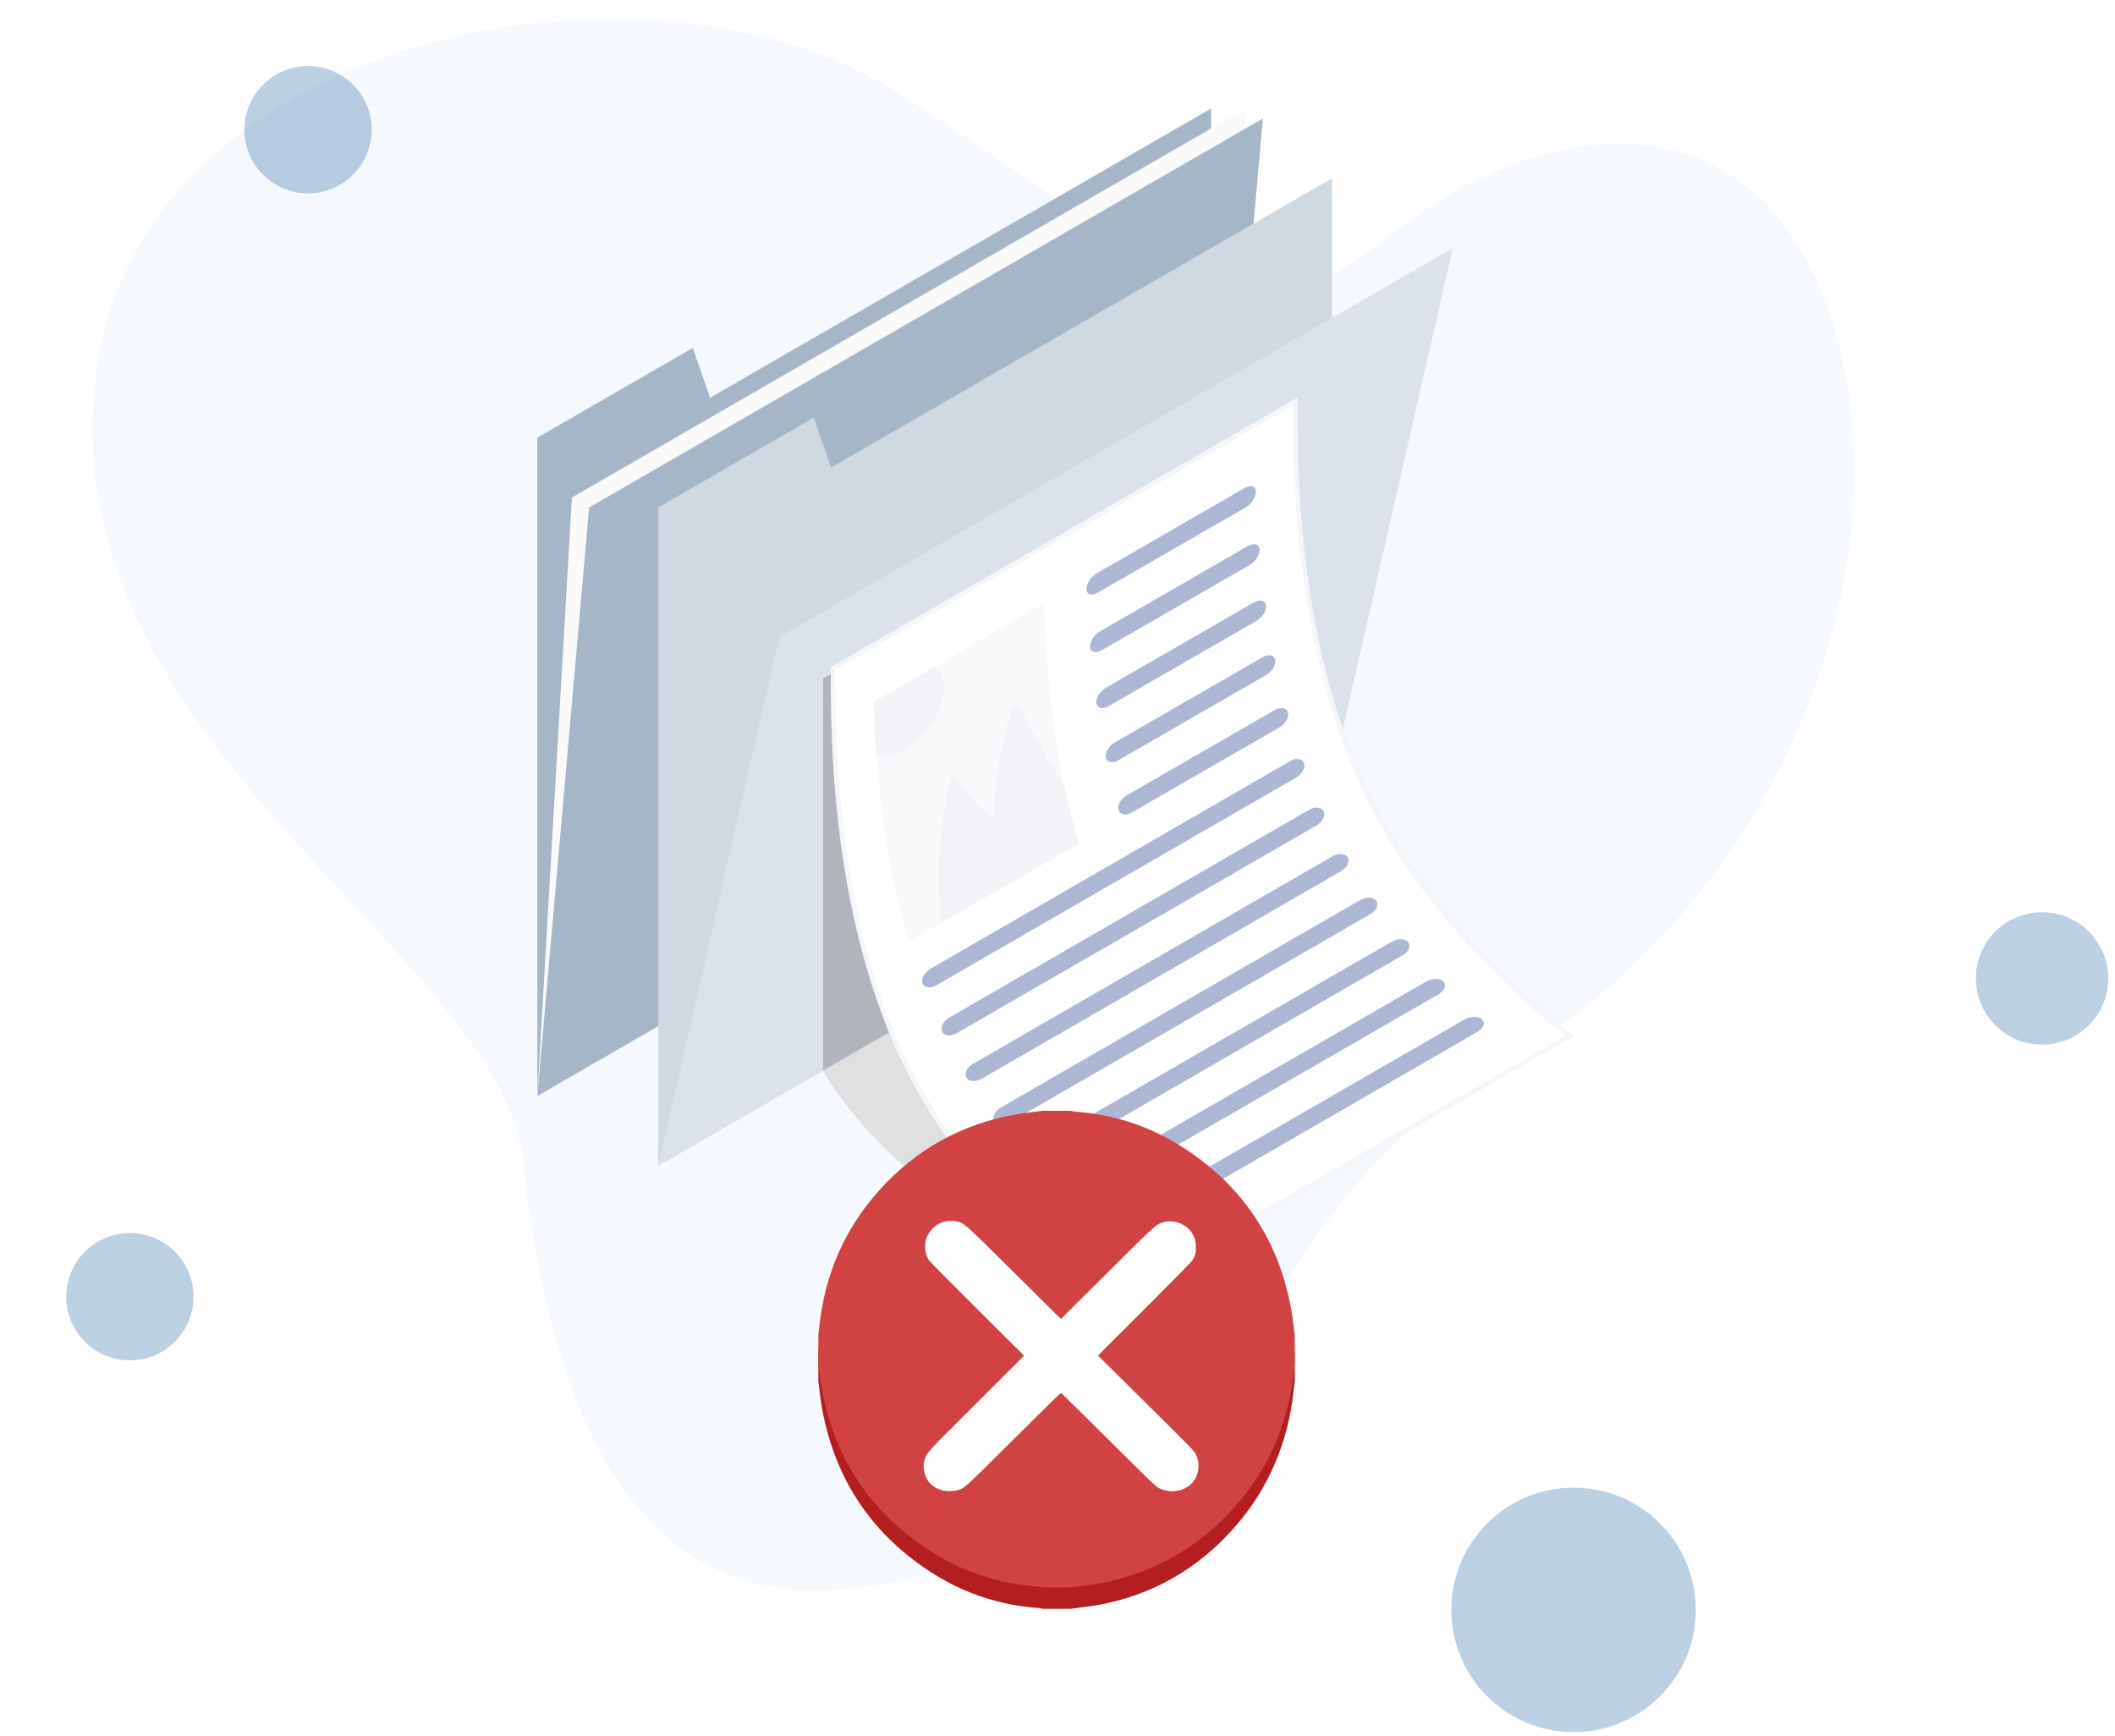 <svg width="212" height="174" viewBox="0 0 212 174" fill="none" xmlns="http://www.w3.org/2000/svg">
<g clip-path="url(#clip0_2061_29149)">
<path opacity="0.9" d="M9.95 35.559C15.858 2.759 65.641 -6.179 89.952 9.265C114.263 24.709 123.867 36.206 138.773 24.018C153.68 11.831 175.848 8.076 183.58 32.059C191.312 56.042 179.194 90.092 149.936 107.044C120.678 123.996 128.756 154.083 85.398 159.194C61.759 161.978 54.665 137.566 52.437 116.399C50.209 95.232 3.122 73.627 9.95 35.559Z" fill="#74A4D1" fill-opacity="0.08"/>
<path d="M157.728 173.618C164.494 173.618 169.979 168.134 169.979 161.368C169.979 154.602 164.494 149.117 157.728 149.117C150.962 149.117 145.478 154.602 145.478 161.368C145.478 168.134 150.962 173.618 157.728 173.618Z" fill="#1E62A1" fill-opacity="0.3"/>
<path d="M204.688 104.709C208.353 104.709 211.324 101.738 211.324 98.073C211.324 94.408 208.353 91.438 204.688 91.438C201.024 91.438 198.053 94.408 198.053 98.073C198.053 101.738 201.024 104.709 204.688 104.709Z" fill="#1E62A1" fill-opacity="0.3"/>
<path d="M30.877 19.381C34.401 19.381 37.257 16.524 37.257 13C37.257 9.476 34.401 6.62 30.877 6.62C27.353 6.62 24.496 9.476 24.496 13C24.496 16.524 27.353 19.381 30.877 19.381Z" fill="#1E62A1" fill-opacity="0.3"/>
<path d="M13.018 136.356C16.542 136.356 19.398 133.5 19.398 129.976C19.398 126.452 16.542 123.595 13.018 123.595C9.494 123.595 6.637 126.452 6.637 129.976C6.637 133.5 9.494 136.356 13.018 136.356Z" fill="#1E62A1" fill-opacity="0.3"/>
<path d="M53.862 43.869V109.848L121.388 70.859V10.882L71.176 39.871L69.446 34.871L53.862 43.869Z" fill="#DCE2EB"/>
<path opacity="0.5" d="M53.862 43.869V109.848L121.388 70.859V10.882L71.176 39.871L69.446 34.871L53.862 43.869Z" fill="#718BA9"/>
<path d="M53.862 109.848L57.323 49.867L124.849 10.882L121.388 70.859L53.862 109.848Z" fill="#FAFAFA"/>
<path d="M53.862 109.848L59.054 50.868L126.58 11.88L121.388 70.859L53.862 109.848Z" fill="#DCE2EB"/>
<path opacity="0.5" d="M53.862 109.848L59.054 50.868L126.58 11.88L121.388 70.859L53.862 109.848Z" fill="#718BA9"/>
<path d="M110.984 130.84C98.861 123.841 87.617 116.233 82.485 107.307L98.085 98.301L110.984 130.84Z" fill="#E0E0E0"/>
<path d="M65.981 50.868V116.843L133.506 77.858V17.881L83.294 46.87L81.564 41.87L65.981 50.868Z" fill="#DCE2EB"/>
<path opacity="0.2" d="M65.981 50.868V116.843L133.506 77.858V17.881L83.294 46.87L81.564 41.87L65.981 50.868Z" fill="#9DB4C1"/>
<path d="M65.981 116.842L78.099 63.865L145.624 24.876L133.506 77.858L65.981 116.842Z" fill="#DCE2EB"/>
<path d="M82.502 68.012V107.307L98.085 98.309V59.018L82.502 68.012Z" fill="#DCE2EB"/>
<path opacity="0.2" d="M82.502 68.012V107.307L98.085 98.309V59.018L82.502 68.012Z" fill="black"/>
<path d="M111.013 130.585C109.688 129.596 96.909 119.83 90.413 105.862C83.499 91.012 83.508 73.689 83.508 67.172V66.968L129.832 40.225C129.832 46.802 129.832 64.15 136.776 79.052C143.122 92.692 155.411 102.333 157.359 103.808L111.013 130.585Z" fill="white"/>
<path d="M129.619 40.609C129.619 47.463 129.751 64.478 136.584 79.158C142.717 92.329 154.379 101.8 156.975 103.799L111.026 130.329C109.232 128.978 96.934 119.374 90.609 105.79C83.704 90.982 83.704 73.694 83.704 67.185V67.104L129.602 40.605M130.028 39.867L83.278 66.861C83.278 72.995 83.15 90.816 90.204 105.969C97.147 120.841 110.983 130.84 110.983 130.84L157.747 103.842C157.747 103.842 143.894 93.842 136.972 78.971C129.913 63.818 130.045 45.996 130.045 39.863L130.028 39.867Z" fill="#DCE2EB"/>
<path opacity="0.7" d="M129.619 40.609C129.619 47.463 129.751 64.478 136.584 79.158C142.717 92.329 154.379 101.8 156.975 103.799L111.026 130.329C109.232 128.978 96.934 119.374 90.609 105.79C83.704 90.982 83.704 73.694 83.704 67.185V67.104L129.602 40.605M130.028 39.867L83.278 66.861C83.278 72.995 83.15 90.816 90.204 105.969C97.147 120.841 110.983 130.84 110.983 130.84L157.747 103.842C157.747 103.842 143.894 93.842 136.972 78.971C129.913 63.818 130.045 45.996 130.045 39.863L130.028 39.867Z" fill="white"/>
<path d="M124.755 48.92L109.973 57.445C109.677 57.608 109.425 57.84 109.238 58.121C109.051 58.403 108.935 58.725 108.899 59.061C108.92 59.602 109.436 59.755 110.046 59.402L124.832 50.877C125.124 50.715 125.374 50.487 125.56 50.209C125.746 49.932 125.863 49.614 125.902 49.283C125.876 48.72 125.369 48.567 124.755 48.92Z" fill="#ACB7D6"/>
<path d="M125.071 54.739L110.289 63.264C109.996 63.421 109.749 63.65 109.568 63.928C109.388 64.207 109.281 64.527 109.257 64.858C109.304 65.382 109.841 65.523 110.451 65.169L125.237 56.644C125.528 56.487 125.774 56.259 125.953 55.981C126.131 55.703 126.235 55.384 126.256 55.054C126.213 54.526 125.685 54.398 125.071 54.739Z" fill="#ACB7D6"/>
<path d="M125.664 60.395L110.877 68.92C110.268 69.273 109.824 69.977 109.897 70.484C109.969 70.991 110.528 71.123 111.142 70.77L125.928 62.245C126.537 61.891 126.972 61.192 126.896 60.685C126.819 60.177 126.273 60.041 125.664 60.395Z" fill="#ACB7D6"/>
<path d="M126.55 65.881L111.763 74.406C111.154 74.759 110.732 75.45 110.834 75.944C110.936 76.439 111.516 76.549 112.113 76.196L126.895 67.671C127.509 67.317 127.918 66.631 127.816 66.136C127.713 65.642 127.181 65.527 126.55 65.881Z" fill="#ACB7D6"/>
<path d="M127.752 71.183L112.966 79.708C112.356 80.062 111.96 80.735 112.113 81.208C112.267 81.681 112.851 81.788 113.46 81.434L128.247 72.909C128.86 72.555 129.244 71.886 129.099 71.409C128.954 70.931 128.362 70.829 127.752 71.183Z" fill="#ACB7D6"/>
<path d="M129.312 76.293L93.277 97.099C92.668 97.452 92.297 98.109 92.463 98.565C92.629 99.021 93.264 99.106 93.874 98.752L129.909 77.947C130.522 77.594 130.876 76.941 130.71 76.481C130.544 76.021 129.9 75.94 129.312 76.293Z" fill="#ACB7D6"/>
<path d="M131.209 81.175L95.178 101.98C94.565 102.333 94.228 102.973 94.433 103.408C94.637 103.842 95.285 103.911 95.907 103.557L131.942 82.752C132.556 82.398 132.884 81.759 132.679 81.324C132.475 80.889 131.823 80.825 131.209 81.175Z" fill="#ACB7D6"/>
<path d="M133.574 85.825L97.54 106.63C96.926 106.984 96.623 107.606 96.866 108.019C97.109 108.433 97.804 108.475 98.418 108.122L134.427 87.317C135.036 86.967 135.33 86.349 135.087 85.936C134.845 85.522 134.171 85.471 133.574 85.825Z" fill="#ACB7D6"/>
<path d="M136.332 90.223L100.302 111.024C99.688 111.378 99.415 111.987 99.692 112.375C99.969 112.763 100.698 112.802 101.312 112.444L137.342 91.638C137.956 91.285 138.221 90.684 137.943 90.292C137.666 89.899 136.946 89.87 136.332 90.223Z" fill="#ACB7D6"/>
<path d="M139.478 94.405L103.443 115.206C102.833 115.56 102.591 116.152 102.897 116.523C103.204 116.894 103.959 116.911 104.573 116.557L140.607 95.743C141.217 95.39 141.46 94.806 141.144 94.435C140.829 94.064 140.091 94.038 139.478 94.405Z" fill="#ACB7D6"/>
<path d="M142.952 98.386L106.93 119.187C106.316 119.541 106.077 120.12 106.435 120.465C106.793 120.811 107.552 120.819 108.162 120.465L144.196 99.66C144.81 99.307 145.023 98.736 144.682 98.382C144.341 98.028 143.574 98.037 142.952 98.386Z" fill="#ACB7D6"/>
<path d="M146.788 102.192L110.753 122.993C110.144 123.347 109.943 123.914 110.327 124.251C110.711 124.587 111.495 124.575 112.109 124.221L148.114 103.416C148.723 103.062 148.915 102.508 148.54 102.167C148.165 101.826 147.385 101.839 146.788 102.192Z" fill="#ACB7D6"/>
<path d="M104.615 60.553L87.617 70.356C87.804 76.516 88.508 85.398 91.082 94.345L108.085 84.542C105.506 75.595 104.803 66.708 104.615 60.553Z" fill="#DCE2EB"/>
<path opacity="0.8" d="M104.615 60.553L87.617 70.356C87.804 76.516 88.508 85.398 91.082 94.345L108.085 84.542C105.506 75.595 104.803 66.708 104.615 60.553Z" fill="white"/>
<path d="M94.547 69.001C94.57 68.603 94.508 68.206 94.366 67.834C94.223 67.462 94.003 67.125 93.721 66.844L87.617 70.365C87.668 71.993 87.753 73.813 87.902 75.774C88.696 75.865 89.499 75.717 90.208 75.348C92.608 74.248 94.547 71.397 94.547 69.001Z" fill="#DCE2EB"/>
<path opacity="0.6" d="M94.547 69.001C94.57 68.603 94.508 68.206 94.366 67.834C94.223 67.462 94.003 67.125 93.721 66.844L87.617 70.365C87.668 71.993 87.753 73.813 87.902 75.774C88.696 75.865 89.499 75.717 90.208 75.348C92.608 74.248 94.547 71.397 94.547 69.001Z" fill="white"/>
<path d="M106.64 78.659C105.506 77.231 103.2 72.82 102.216 70.897C102.177 70.821 102.116 70.759 102.042 70.718C101.967 70.676 101.882 70.659 101.797 70.666C101.712 70.674 101.631 70.707 101.565 70.761C101.499 70.815 101.451 70.888 101.427 70.97C100.362 74.611 99.743 78.368 99.586 82.159C98.166 81.032 96.946 79.674 95.975 78.144C95.934 78.084 95.876 78.038 95.81 78.01C95.743 77.983 95.67 77.974 95.598 77.987C95.527 77.999 95.461 78.032 95.408 78.081C95.354 78.13 95.316 78.193 95.298 78.263C93.439 85.419 94.373 92.461 94.373 92.461L108.085 84.541C107.514 82.564 107.041 80.594 106.64 78.659Z" fill="#DCE2EB"/>
<path opacity="0.6" d="M106.64 78.659C105.506 77.231 103.2 72.82 102.216 70.897C102.177 70.821 102.116 70.759 102.042 70.718C101.967 70.676 101.882 70.659 101.797 70.666C101.712 70.674 101.631 70.707 101.565 70.761C101.499 70.815 101.451 70.888 101.427 70.97C100.362 74.611 99.743 78.368 99.586 82.159C98.166 81.032 96.946 79.674 95.975 78.144C95.934 78.084 95.876 78.038 95.81 78.01C95.743 77.983 95.67 77.974 95.598 77.987C95.527 77.999 95.461 78.032 95.408 78.081C95.354 78.13 95.316 78.193 95.298 78.263C93.439 85.419 94.373 92.461 94.373 92.461L108.085 84.541C107.514 82.564 107.041 80.594 106.64 78.659Z" fill="white"/>
<g filter="url(#filter0_d_2061_29149)">
<path d="M104.504 105.907H107.302C107.422 105.933 107.541 105.976 107.662 105.984C111.397 106.252 114.891 107.337 118.078 109.321C124.264 113.171 128.071 118.721 129.406 125.982C129.573 126.891 129.656 127.816 129.778 128.733V131.574C129.74 131.915 129.702 132.255 129.664 132.596C129.092 137.814 127.13 142.417 123.667 146.319C119.99 150.462 115.434 153.049 110.015 154.023C109.117 154.185 108.206 154.276 107.301 154.4H104.503C104.383 154.374 104.264 154.331 104.143 154.323C100.408 154.055 96.914 152.97 93.726 150.986C87.542 147.137 83.735 141.588 82.4 134.326C82.232 133.418 82.15 132.493 82.027 131.575V128.734C82.066 128.393 82.105 128.053 82.142 127.712C82.714 122.494 84.676 117.891 88.139 113.989C91.814 109.845 96.37 107.258 101.79 106.284C102.688 106.122 103.598 106.031 104.504 105.907Z" fill="#B51E1E"/>
<path d="M104.504 104.48H107.302C107.422 104.507 107.541 104.549 107.662 104.557C111.397 104.821 114.891 105.89 118.078 107.845C124.264 111.637 128.071 117.106 129.406 124.26C129.573 125.155 129.656 126.067 129.778 126.97V129.77C129.74 130.106 129.702 130.441 129.664 130.777C129.092 135.918 127.13 140.452 123.667 144.297C119.99 148.379 115.434 150.927 110.015 151.888C109.117 152.047 108.206 152.137 107.301 152.259H104.503C104.383 152.233 104.264 152.191 104.143 152.183C100.408 151.919 96.914 150.85 93.726 148.895C87.542 145.103 83.735 139.636 82.4 132.481C82.232 131.586 82.15 130.675 82.027 129.771V126.971C82.066 126.635 82.105 126.3 82.142 125.964C82.714 120.823 84.676 116.288 88.139 112.444C91.814 108.361 96.37 105.812 101.79 104.852C102.688 104.692 103.598 104.603 104.504 104.48Z" fill="#D14343"/>
<path fill-rule="evenodd" clip-rule="evenodd" d="M94.71 115.574C93.796 115.794 93.008 116.581 92.797 117.48C92.646 118.126 92.76 118.878 93.092 119.433C93.164 119.553 95.344 121.761 97.937 124.339L102.651 129.027L97.87 133.796C92.722 138.931 92.865 138.773 92.666 139.532C92.506 140.143 92.592 140.782 92.916 141.386C93.425 142.338 94.616 142.799 95.875 142.533C96.626 142.375 96.43 142.55 101.549 137.462C104.155 134.871 106.311 132.752 106.34 132.752C106.369 132.752 108.525 134.871 111.131 137.461C115.525 141.827 115.895 142.181 116.22 142.332C117.333 142.848 118.681 142.638 119.451 141.827C120.176 141.065 120.343 139.9 119.87 138.917C119.713 138.592 119.338 138.206 114.878 133.787L110.055 129.01L114.746 124.331C117.668 121.416 119.489 119.561 119.574 119.41C119.813 118.99 119.896 118.598 119.868 118.023C119.839 117.407 119.71 117.033 119.371 116.584C118.709 115.708 117.508 115.339 116.462 115.691C115.866 115.892 115.594 116.143 110.919 120.798L106.346 125.352L101.632 120.68C96.571 115.664 96.694 115.775 95.947 115.581C95.575 115.485 95.089 115.482 94.71 115.574Z" fill="white"/>
</g>
</g>
<defs>
<filter id="filter0_d_2061_29149" x="75.166" y="104.48" width="61.474" height="63.643" filterUnits="userSpaceOnUse" color-interpolation-filters="sRGB">
<feFlood flood-opacity="0" result="BackgroundImageFix"/>
<feColorMatrix in="SourceAlpha" type="matrix" values="0 0 0 0 0 0 0 0 0 0 0 0 0 0 0 0 0 0 127 0" result="hardAlpha"/>
<feOffset dy="6.861"/>
<feGaussianBlur stdDeviation="3.431"/>
<feComposite in2="hardAlpha" operator="out"/>
<feColorMatrix type="matrix" values="0 0 0 0 0 0 0 0 0 0 0 0 0 0 0 0 0 0 0.2 0"/>
<feBlend mode="normal" in2="BackgroundImageFix" result="effect1_dropShadow_2061_29149"/>
<feBlend mode="normal" in="SourceGraphic" in2="effect1_dropShadow_2061_29149" result="shape"/>
</filter>
<clipPath id="clip0_2061_29149">
<rect width="211" height="173.765" fill="white" transform="translate(0.5)"/>
</clipPath>
</defs>
</svg>

